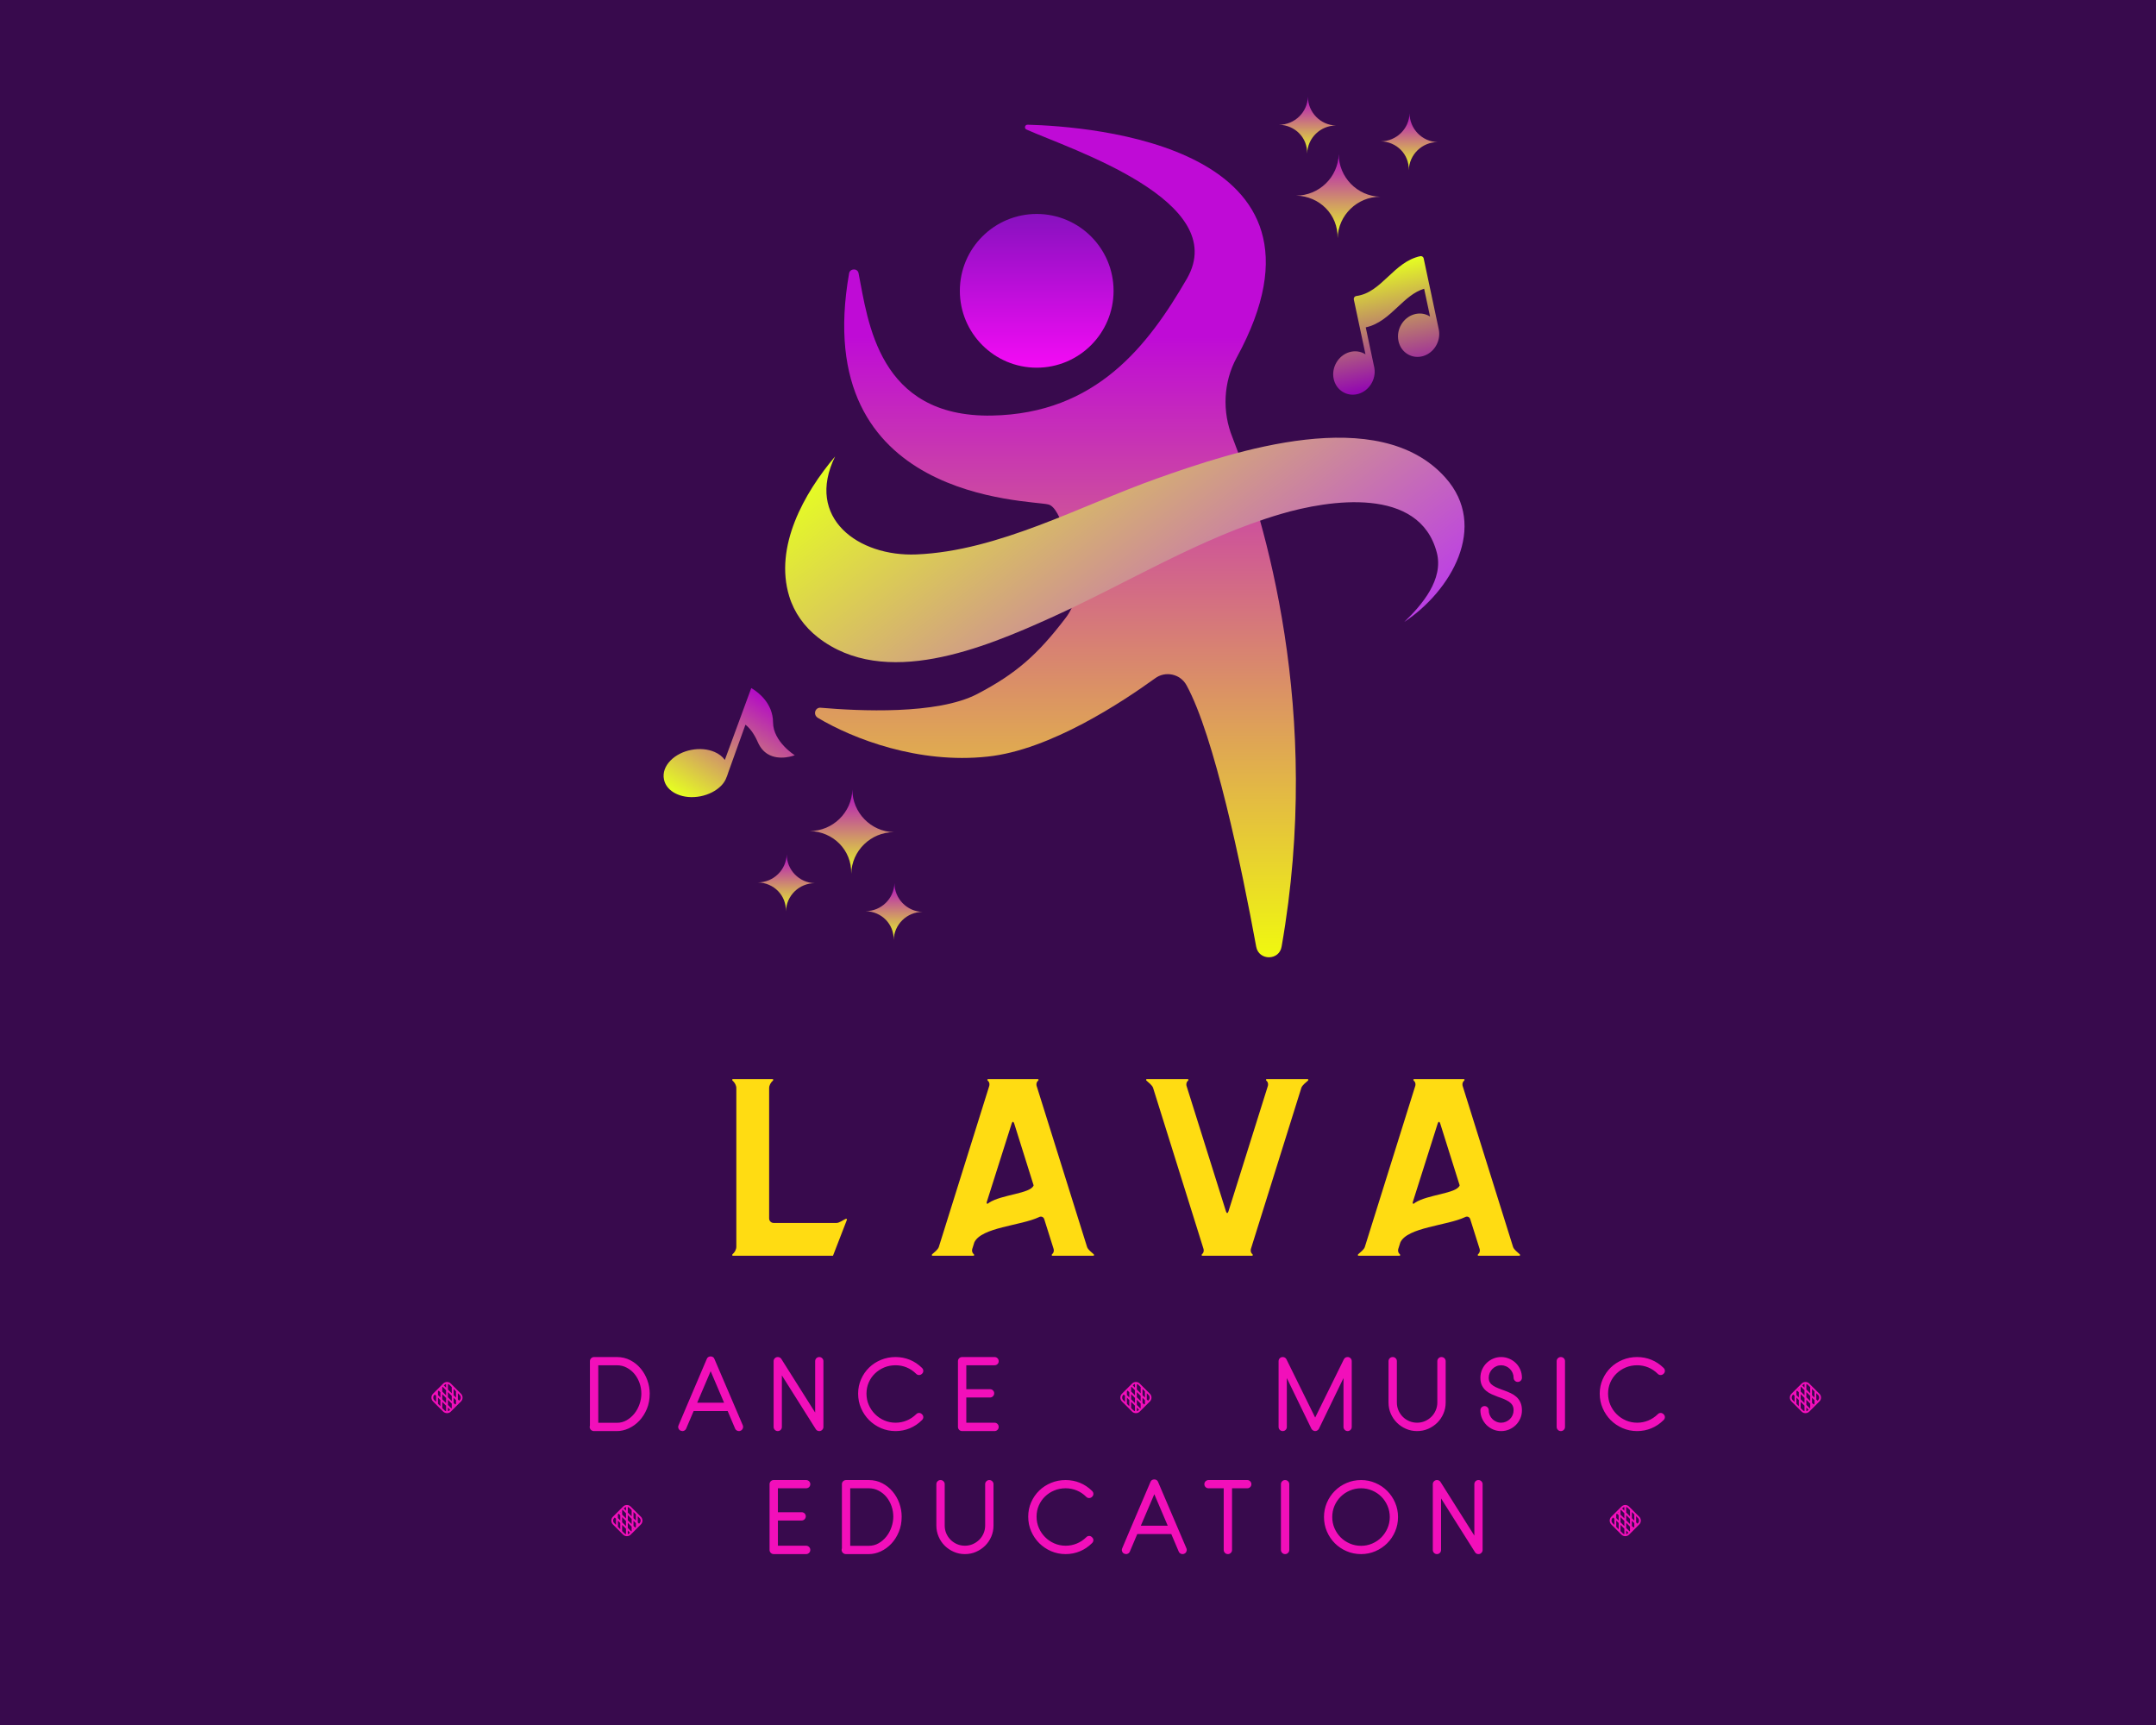 <?xml version="1.0" encoding="UTF-8" standalone="no" ?>
<!DOCTYPE svg PUBLIC "-//W3C//DTD SVG 1.1//EN" "http://www.w3.org/Graphics/SVG/1.1/DTD/svg11.dtd">
<svg xmlns="http://www.w3.org/2000/svg" xmlns:xlink="http://www.w3.org/1999/xlink" version="1.1" width="1280" height="1024" viewBox="0 0 1280 1024" xml:space="preserve">
<desc>Created with Fabric.js 5.3.0</desc>
<defs>
</defs>
<g transform="matrix(1 0 0 1 640 512)" id="background-logo"  >
<rect style="stroke: none; stroke-width: 0; stroke-dasharray: none; stroke-linecap: butt; stroke-dashoffset: 0; stroke-linejoin: miter; stroke-miterlimit: 4; fill: rgb(56,10,77); fill-rule: nonzero; opacity: 1;"  paint-order="stroke"  x="-640" y="-512" rx="0" ry="0" width="1280" height="1024" />
</g>
<g transform="matrix(2.561 0 0 2.561 640.253 312.778)" id="logo-logo"  >
<g style=""  paint-order="stroke"   >
		<g transform="matrix(-0.755 0 0 0.755 -5.324 3.267)"  >
<g style=""  paint-order="stroke"   >
		<g transform="matrix(1 0 0 1 0 0)"  >
<linearGradient id="SVGID_13_1427416" gradientUnits="userSpaceOnUse" gradientTransform="matrix(1 0 0 1 0.022 0)"  x1="73.822" y1="0" x2="73.822" y2="255.613">
<stop offset="25.5%" style="stop-color:rgb(191,11,214);stop-opacity: 1"/>
<stop offset="100%" style="stop-color:rgb(240,248,15);stop-opacity: 1"/>
</linearGradient>
<path style="stroke: none; stroke-width: 1; stroke-dasharray: none; stroke-linecap: butt; stroke-dashoffset: 0; stroke-linejoin: miter; stroke-miterlimit: 4; fill: url(#SVGID_13_1427416); fill-rule: nonzero; opacity: 1;"  paint-order="stroke"  transform=" translate(-73.844, -127.806)" d="M 134.3 45.6 C 134.6 44 136.9 44.1 137.2 45.6 C 149.6 115.8 81.7 115.1 76 116.6 C 72.1 117.6 69.2 130.6 67.7 138.9 C 66.9 143.3 68 147.9 70.7 151.4 C 79.3 162.7 86 168.6 97.9 174.8 C 110.2 181.2 134.3 180 145.9 179 C 147.6 178.8 148.4 181.1 146.8 182.1 C 135.9 188.6 115.8 196.3 94.7 194 C 75.4 192 53 177 43.3 170 C 40.1 167.6 35.5 168.6 33.6 172.1 C 25.1 187.6 16.7 227.8 12.2 252.4 C 11.4 256.7 5.1 256.7 4.4 252.3 C -8.3 180 9.7 121.1 19.5 96 C 22.7 88.1 22.3 79 18.2 71.5 C -17.4 6.3 63.5 0.5 82.4 0 C 83.3 0 83.5 1.2 82.7 1.5 C 69.3 7.5 19.7 23.4 33.5 47.3 C 45.4 67.8 61.3 88.7 93.4 89.3 C 128.3 89.9 131.4 60.3 134.3 45.6 z" stroke-linecap="round" />
</g>
		<g transform="matrix(1 0 0 1 5.756 -76.806)"  >
<linearGradient id="SVGID_15_1427417" gradientUnits="userSpaceOnUse" gradientTransform="matrix(1 0 0 1 -23.6 -23.6)"  x1="23.6" y1="0" x2="23.6" y2="47.2">
<stop offset="0%" style="stop-color:rgb(135,17,191);stop-opacity: 1"/>
<stop offset="100%" style="stop-color:rgb(244,11,245);stop-opacity: 1"/>
</linearGradient>
<circle style="stroke: none; stroke-width: 1; stroke-dasharray: none; stroke-linecap: butt; stroke-dashoffset: 0; stroke-linejoin: miter; stroke-miterlimit: 4; fill: url(#SVGID_15_1427417); fill-rule: nonzero; opacity: 1;"  paint-order="stroke"  cx="0" cy="0" r="23.6" />
</g>
</g>
</g>
		<g transform="matrix(-0.445 0.335 0.335 0.445 9.064 3.267)"  >
<g style=""  paint-order="stroke"   >
		<g transform="matrix(1 0 0 1 0 0)"  >
<linearGradient id="SVGID_33_14_14_16_1427418" gradientUnits="userSpaceOnUse" gradientTransform="matrix(1 0 0 1 0 0)"  x1="125" y1="0" x2="125" y2="197.598">
<stop offset="0%" style="stop-color:rgb(230,255,33);stop-opacity: 1"/>
<stop offset="100%" style="stop-color:rgb(188,63,229);stop-opacity: 1"/>
</linearGradient>
<path style="stroke: none; stroke-width: 1; stroke-dasharray: none; stroke-linecap: butt; stroke-dashoffset: 0; stroke-linejoin: miter; stroke-miterlimit: 4; fill: url(#SVGID_33_14_14_16_1427418); fill-rule: nonzero; opacity: 1;"  paint-order="stroke"  transform=" translate(-125, -98.799)" d="M 197.749 0 C 223.21 12.92 215.121 39.205 195.235 52.926 C 167.072 72.358 128.484 77.784 96.314 87.875 C 63.385 98.205 3.66 118.272 0.131 159.74 C -2.191 187.019 26.873 198.903 49.909 197.484 C 39.671 196.269 26.121 193.195 21.751 182.596 C 10.844 156.133 44.21 138.081 64.023 130.67 C 96.957 118.351 132.252 115.295 166.354 107.633 C 196.265 100.913 239.639 89.847 248.756 55.799 C 250.598 48.924 250.436 41.685 247.991 34.976 C 240.6 14.696 217.28 4.421 197.749 0 z" stroke-linecap="round" />
</g>
</g>
</g>
		<g transform="matrix(0.094 -0.02 0.02 0.094 70.014 -46.346)"  >
<g style=""  paint-order="stroke"   >
		<g transform="matrix(1 0 0 1 0 0)"  >
<linearGradient id="SVGID_34_15_15_17_1427419" gradientUnits="userSpaceOnUse" gradientTransform="matrix(1 0 0 1 0 0)"  x1="136.403" y1="0" x2="136.403" y2="293.907">
<stop offset="0%" style="stop-color:rgb(252,227,138);stop-opacity: 1"/>
<stop offset="0%" style="stop-color:rgb(230,255,33);stop-opacity: 1"/>
<stop offset="100%" style="stop-color:rgb(145,4,179);stop-opacity: 1"/>
</linearGradient>
<path style="stroke: none; stroke-width: 1; stroke-dasharray: none; stroke-linecap: butt; stroke-dashoffset: 0; stroke-linejoin: miter; stroke-miterlimit: 4; fill: url(#SVGID_34_15_15_17_1427419); fill-rule: nonzero; opacity: 1;"  paint-order="stroke"  transform=" translate(-136.403, -146.953)" d="M 272.73 6.319 C 272.706 6.095 272.707 5.863 272.662 5.646 C 272.61 5.389 272.512 5.151 272.433 4.905 C 272.37 4.71 272.33 4.506 272.251 4.319 C 272.143 4.064 271.995 3.833 271.859 3.595 C 271.77 3.438 271.701 3.268 271.601 3.119 C 271.459 2.909 271.283 2.729 271.121 2.536 C 270.991 2.383 270.88 2.214 270.738 2.072 C 270.581 1.915 270.396 1.79 270.225 1.648 C 270.047 1.501 269.884 1.338 269.692 1.209 C 269.526 1.096 269.338 1.018 269.162 0.92 C 268.94 0.796 268.728 0.656 268.492 0.556 C 268.325 0.486 268.141 0.451 267.967 0.393 C 267.702 0.305 267.444 0.201 267.166 0.144 C 266.952 0.101 266.725 0.101 266.504 0.077 C 266.252 0.05 266.005 0 265.745 6.106226635438361e-16 L 265.667 6.106226635438361e-16 C 233.175 6.106226635438361e-16 206.059 16.323 179.836 32.109 C 152.287 48.694 126.26 64.346 94.998 61.851 C 91.13 61.54 87.701 64.438 87.39 68.33 C 87.377 68.497 87.402 68.657 87.4 68.822 C 87.395 68.933 87.367 69.037 87.367 69.149 L 87.367 204.038 C 86.988 203.665 86.615 203.288 86.222 202.926 C 76.522 194.001 63.711 189.706 50.164 190.835 C 22.503 193.137 0 217.846 0 245.917 C 0 259.886 5.426 272.572 15.278 281.639 C 23.961 289.63 35.131 293.907 47.102 293.907 C 48.502 293.907 49.916 293.848 51.336 293.73 C 78.276 291.49 100.316 267.992 101.446 240.834 C 101.46 240.652 101.5 240.479 101.5 240.294 L 101.5 140.534 C 101.53 140.534 101.562 140.536 101.592 140.536 C 133.914 140.536 160.936 124.271 187.125 108.505 C 210.701 94.313 233.084 80.878 258.673 78.747 L 258.673 147.322 C 258.272 146.926 257.875 146.527 257.458 146.144 C 247.831 137.288 235.149 133.026 221.72 134.152 C 194.23 136.455 171.865 161.164 171.865 189.234 C 171.865 203.262 177.297 215.984 187.162 225.057 C 195.777 232.982 206.846 237.225 218.694 237.225 C 220.085 237.225 221.49 237.167 222.9 237.049 C 250.081 234.771 272.237 210.586 272.731 182.909 C 272.757 182.664 272.805 182.426 272.805 182.175 L 272.805 7.066 C 272.805 6.811 272.757 6.568 272.73 6.319 Z" stroke-linecap="round" />
</g>
</g>
</g>
		<g transform="matrix(0.085 0.053 -0.053 0.085 -79.699 52.654)"  >
<g style=""  paint-order="stroke"   >
		<g transform="matrix(1 0 0 1 0 0)"  >
<linearGradient id="SVGID_35_16_16_18_1427420" gradientUnits="userSpaceOnUse" gradientTransform="matrix(1 0 0 1 0.449 0)"  x1="150" y1="0" x2="150" y2="300">
<stop offset="0%" style="stop-color:rgb(179,10,198);stop-opacity: 1"/>
<stop offset="100%" style="stop-color:rgb(230,255,33);stop-opacity: 1"/>
</linearGradient>
<path style="stroke: none; stroke-width: 1; stroke-dasharray: none; stroke-linecap: butt; stroke-dashoffset: 0; stroke-linejoin: miter; stroke-miterlimit: 4; fill: url(#SVGID_35_16_16_18_1427420); fill-rule: nonzero; opacity: 1;"  paint-order="stroke"  transform=" translate(-120.025, -150)" d="M 156.7 40.8 C 133 3 89.7 0 76.1 0 C 73.4 0 71.9 0.1 71.9 0.1 L 108 173.6 C 99.5 169.9 89.4 168.8 78.4 170.4 C 61.5 172.8 44.3 181.5 29.9 194.8 C 15.6 208 5.7 224.6 2 241.2 C -1.9 259 1.6 274.9 12 286 C 20.5 295.2 32.5 300 46.6 300 C 49.6 300 52.8 299.8 56 299.3 C 72.8 297 90 288.3 104.4 275 C 118.7 261.7 128.7 245.2 132.4 228.5 C 135.3 215.1 133.1 206.1 129.6 191.9 L 105.3 79.1 C 116.5 80.3 131.7 85 151.1 98.3 C 162.9 106.4 174.1 109.5 184.4 109.5 C 216.9 109.5 239.6 78.7 239.6 78.7 C 239.6 78.7 180.6 78.7 156.7 40.8 z" stroke-linecap="round" />
</g>
</g>
</g>
		<g transform="matrix(0.065 0 0 0.065 60.211 -76.661)"  >
<g style=""  paint-order="stroke"   >
		<g transform="matrix(1 0 0 1 0 0)"  >
<linearGradient id="SVGID_35_16_16_18_1427421" gradientUnits="userSpaceOnUse" gradientTransform="matrix(1 0 0 1 0 0)"  x1="150" y1="0" x2="150" y2="300">
<stop offset="0%" style="stop-color:rgb(179,10,198);stop-opacity: 1"/>
<stop offset="100%" style="stop-color:rgb(230,255,33);stop-opacity: 1"/>
</linearGradient>
<path style="stroke: none; stroke-width: 1; stroke-dasharray: none; stroke-linecap: butt; stroke-dashoffset: 0; stroke-linejoin: miter; stroke-miterlimit: 4; fill: url(#SVGID_35_16_16_18_1427421); fill-rule: nonzero; opacity: 1;"  paint-order="stroke"  transform=" translate(-150, -150)" d="M 148 300 L 148 300 C 150 218 218 152 300 152 L 300 152 C 218 150 152 82 152 0 L 152 0 C 150 82 82 148 0 148 L 0 148 C 84 150 150 216 148 300 Z" stroke-linecap="round" />
</g>
</g>
</g>
		<g transform="matrix(0.044 0 0 0.044 53.11 -93.127)"  >
<g style=""  paint-order="stroke"   >
		<g transform="matrix(1 0 0 1 0 0)"  >
<linearGradient id="SVGID_35_16_16_18_1427422" gradientUnits="userSpaceOnUse" gradientTransform="matrix(1 0 0 1 0 0)"  x1="150" y1="0" x2="150" y2="300">
<stop offset="0%" style="stop-color:rgb(179,10,198);stop-opacity: 1"/>
<stop offset="100%" style="stop-color:rgb(230,255,33);stop-opacity: 1"/>
</linearGradient>
<path style="stroke: none; stroke-width: 1; stroke-dasharray: none; stroke-linecap: butt; stroke-dashoffset: 0; stroke-linejoin: miter; stroke-miterlimit: 4; fill: url(#SVGID_35_16_16_18_1427422); fill-rule: nonzero; opacity: 1;"  paint-order="stroke"  transform=" translate(-150, -150)" d="M 148 300 L 148 300 C 150 218 218 152 300 152 L 300 152 C 218 150 152 82 152 0 L 152 0 C 150 82 82 148 0 148 L 0 148 C 84 150 150 216 148 300 Z" stroke-linecap="round" />
</g>
</g>
</g>
		<g transform="matrix(0.044 0 0 0.044 76.676 -89.284)"  >
<g style=""  paint-order="stroke"   >
		<g transform="matrix(1 0 0 1 0 0)"  >
<linearGradient id="SVGID_35_16_16_18_1427423" gradientUnits="userSpaceOnUse" gradientTransform="matrix(1 0 0 1 0 0)"  x1="150" y1="0" x2="150" y2="300">
<stop offset="0%" style="stop-color:rgb(179,10,198);stop-opacity: 1"/>
<stop offset="100%" style="stop-color:rgb(230,255,33);stop-opacity: 1"/>
</linearGradient>
<path style="stroke: none; stroke-width: 1; stroke-dasharray: none; stroke-linecap: butt; stroke-dashoffset: 0; stroke-linejoin: miter; stroke-miterlimit: 4; fill: url(#SVGID_35_16_16_18_1427423); fill-rule: nonzero; opacity: 1;"  paint-order="stroke"  transform=" translate(-150, -150)" d="M 148 300 L 148 300 C 150 218 218 152 300 152 L 300 152 C 218 150 152 82 152 0 L 152 0 C 150 82 82 148 0 148 L 0 148 C 84 150 150 216 148 300 Z" stroke-linecap="round" />
</g>
</g>
</g>
		<g transform="matrix(0.065 0 0 0.065 -52.541 70.63)"  >
<g style=""  paint-order="stroke"   >
		<g transform="matrix(1 0 0 1 0 0)"  >
<linearGradient id="SVGID_35_16_16_18_1427424" gradientUnits="userSpaceOnUse" gradientTransform="matrix(1 0 0 1 0 0)"  x1="150" y1="0" x2="150" y2="300">
<stop offset="0%" style="stop-color:rgb(179,10,198);stop-opacity: 1"/>
<stop offset="100%" style="stop-color:rgb(230,255,33);stop-opacity: 1"/>
</linearGradient>
<path style="stroke: none; stroke-width: 1; stroke-dasharray: none; stroke-linecap: butt; stroke-dashoffset: 0; stroke-linejoin: miter; stroke-miterlimit: 4; fill: url(#SVGID_35_16_16_18_1427424); fill-rule: nonzero; opacity: 1;"  paint-order="stroke"  transform=" translate(-150, -150)" d="M 148 300 L 148 300 C 150 218 218 152 300 152 L 300 152 C 218 150 152 82 152 0 L 152 0 C 150 82 82 148 0 148 L 0 148 C 84 150 150 216 148 300 Z" stroke-linecap="round" />
</g>
</g>
</g>
		<g transform="matrix(0.044 0 0 0.044 -67.718 82.494)"  >
<g style=""  paint-order="stroke"   >
		<g transform="matrix(1 0 0 1 0 0)"  >
<linearGradient id="SVGID_35_16_16_18_1427425" gradientUnits="userSpaceOnUse" gradientTransform="matrix(1 0 0 1 0 0)"  x1="150" y1="0" x2="150" y2="300">
<stop offset="0%" style="stop-color:rgb(179,10,198);stop-opacity: 1"/>
<stop offset="100%" style="stop-color:rgb(230,255,33);stop-opacity: 1"/>
</linearGradient>
<path style="stroke: none; stroke-width: 1; stroke-dasharray: none; stroke-linecap: butt; stroke-dashoffset: 0; stroke-linejoin: miter; stroke-miterlimit: 4; fill: url(#SVGID_35_16_16_18_1427425); fill-rule: nonzero; opacity: 1;"  paint-order="stroke"  transform=" translate(-150, -150)" d="M 148 300 L 148 300 C 150 218 218 152 300 152 L 300 152 C 218 150 152 82 152 0 L 152 0 C 150 82 82 148 0 148 L 0 148 C 84 150 150 216 148 300 Z" stroke-linecap="round" />
</g>
</g>
</g>
		<g transform="matrix(0.044 0 0 0.044 -42.738 89.156)"  >
<g style=""  paint-order="stroke"   >
		<g transform="matrix(1 0 0 1 0 0)"  >
<linearGradient id="SVGID_35_16_16_18_1427426" gradientUnits="userSpaceOnUse" gradientTransform="matrix(1 0 0 1 0 0)"  x1="150" y1="0" x2="150" y2="300">
<stop offset="0%" style="stop-color:rgb(179,10,198);stop-opacity: 1"/>
<stop offset="100%" style="stop-color:rgb(230,255,33);stop-opacity: 1"/>
</linearGradient>
<path style="stroke: none; stroke-width: 1; stroke-dasharray: none; stroke-linecap: butt; stroke-dashoffset: 0; stroke-linejoin: miter; stroke-miterlimit: 4; fill: url(#SVGID_35_16_16_18_1427426); fill-rule: nonzero; opacity: 1;"  paint-order="stroke"  transform=" translate(-150, -150)" d="M 148 300 L 148 300 C 150 218 218 152 300 152 L 300 152 C 218 150 152 82 152 0 L 152 0 C 150 82 82 148 0 148 L 0 148 C 84 150 150 216 148 300 Z" stroke-linecap="round" />
</g>
</g>
</g>
</g>
</g>
<g transform="matrix(1.921 0 0 1.921 668.578 693.008)" id="text-logo"  >
<g style=""  paint-order="stroke"   >
		<g transform="matrix(1 0 0 1 0 0)" id="text-logo-path-0"  >
<path style="stroke: rgb(255,255,255); stroke-width: 0; stroke-dasharray: none; stroke-linecap: butt; stroke-dashoffset: 0; stroke-linejoin: miter; stroke-miterlimit: 4; fill: rgb(255,220,18); fill-rule: nonzero; opacity: 1;"  paint-order="stroke"  transform=" translate(-122.812, 27.3)" d="M 2.34 -51.79 L 2.34 -2.81 C 2.34 -1.95 1.87 -1.09 1.17 -0.47 C 0.94 -0.23 1.09 0 1.33 0 L 32.21 0 L 36.11 -10.06 L 36.5 -11.08 C 36.58 -11.31 36.43 -11.54 36.11 -11.39 C 35.26 -11 34.16 -10.14 33.31 -10.14 L 13.88 -10.14 C 13.1 -10.14 12.48 -10.76 12.48 -11.54 L 12.48 -51.79 C 12.48 -52.65 12.95 -53.51 13.65 -54.13 C 13.88 -54.37 13.73 -54.6 13.49 -54.6 L 1.33 -54.6 C 1.09 -54.6 0.94 -54.37 1.17 -54.13 C 1.87 -53.51 2.34 -52.65 2.34 -51.79 Z M 80.34 -51.95 L 64.9 -2.65 C 64.58 -1.87 63.57 -1.09 62.87 -0.47 C 62.63 -0.23 62.79 0 63.02 0 L 75.58 0 C 75.82 0 75.97 -0.23 75.74 -0.47 C 75.04 -1.09 75.11 -1.87 75.43 -2.65 L 75.89 -4.13 C 78.08 -8.81 90.25 -9.28 95.86 -11.93 C 96.56 -12.32 97.27 -12.01 97.5 -11.31 L 100.23 -2.65 C 100.54 -1.87 100.62 -1.09 99.92 -0.47 C 99.68 -0.23 99.84 0 100.07 0 L 112.63 0 C 112.87 0 113.02 -0.23 112.79 -0.47 C 112.09 -1.09 111.07 -1.87 110.76 -2.65 L 95.32 -51.95 C 95 -52.73 94.93 -53.51 95.63 -54.13 C 95.86 -54.37 95.71 -54.6 95.47 -54.6 L 80.18 -54.6 C 79.95 -54.6 79.79 -54.37 80.03 -54.13 C 80.73 -53.51 80.65 -52.73 80.34 -51.95 Z M 79.79 -16.77 L 87.44 -40.87 C 87.67 -41.57 87.98 -41.57 88.22 -40.87 L 94.22 -21.76 C 93.37 -19.19 84.32 -18.95 80.42 -16.38 C 79.87 -15.83 79.56 -16.07 79.79 -16.77 Z M 146.41 0 L 161.69 0 C 161.93 0 162.08 -0.23 161.85 -0.47 C 161.15 -1.09 161.23 -1.87 161.54 -2.65 L 176.98 -51.95 C 177.29 -52.73 178.31 -53.51 179.01 -54.13 C 179.24 -54.37 179.09 -54.6 178.85 -54.6 L 166.3 -54.6 C 166.06 -54.6 165.91 -54.37 166.14 -54.13 C 166.84 -53.51 166.76 -52.73 166.45 -51.95 L 154.44 -13.73 C 154.21 -13.03 153.89 -13.03 153.66 -13.73 L 141.65 -51.95 C 141.34 -52.73 141.26 -53.51 141.96 -54.13 C 142.19 -54.37 142.04 -54.6 141.8 -54.6 L 129.25 -54.6 C 129.01 -54.6 128.86 -54.37 129.09 -54.13 C 129.79 -53.51 130.81 -52.73 131.12 -51.95 L 146.56 -2.65 C 146.87 -1.87 146.95 -1.09 146.25 -0.47 C 146.02 -0.23 146.17 0 146.41 0 Z M 212 -51.95 L 196.56 -2.65 C 196.25 -1.87 195.23 -1.09 194.53 -0.47 C 194.3 -0.23 194.45 0 194.69 0 L 207.25 0 C 207.48 0 207.64 -0.23 207.4 -0.47 C 206.7 -1.09 206.78 -1.87 207.09 -2.65 L 207.56 -4.13 C 209.74 -8.81 221.91 -9.28 227.53 -11.93 C 228.23 -12.32 228.93 -12.01 229.16 -11.31 L 231.89 -2.65 C 232.21 -1.87 232.28 -1.09 231.58 -0.47 C 231.35 -0.23 231.5 0 231.74 0 L 244.3 0 C 244.53 0 244.69 -0.23 244.45 -0.47 C 243.75 -1.09 242.74 -1.87 242.42 -2.65 L 226.98 -51.95 C 226.67 -52.73 226.59 -53.51 227.29 -54.13 C 227.53 -54.37 227.37 -54.6 227.14 -54.6 L 211.85 -54.6 C 211.61 -54.6 211.46 -54.37 211.69 -54.13 C 212.39 -53.51 212.32 -52.73 212 -51.95 Z M 211.46 -16.77 L 219.1 -40.87 C 219.34 -41.57 219.65 -41.57 219.88 -40.87 L 225.89 -21.76 C 225.03 -19.19 215.98 -18.95 212.08 -16.38 C 211.54 -15.83 211.22 -16.07 211.46 -16.77 Z" stroke-linecap="round" />
</g>
</g>
</g>
<g transform="matrix(1.921 0 0 1.921 668.623 863.869)" id="tagline-15fa1fba-7c57-43f0-8638-c169efa15d6e-logo"  >
<g style=""  paint-order="stroke"   >
		<g transform="matrix(1 0 0 1 0 -19.007)" id="tagline-15fa1fba-7c57-43f0-8638-c169efa15d6e-logo-path-0"  >
<path style="stroke: none; stroke-width: 0; stroke-dasharray: none; stroke-linecap: butt; stroke-dashoffset: 0; stroke-linejoin: miter; stroke-miterlimit: 4; fill: rgb(242,15,186); fill-rule: nonzero; opacity: 1;"  paint-order="stroke"  transform=" translate(-228.32, 11.1)" d="M 18.41 -5.1 L 18.41 -5.1 Q 19.1 -5.1 19.6 -5.59 L 19.6 -5.59 L 22.73 -8.72 Q 22.98 -8.98 23.1 -9.29 Q 23.22 -9.6 23.22 -9.91 L 23.22 -9.91 Q 23.22 -10.24 23.1 -10.54 Q 22.98 -10.85 22.73 -11.1 L 22.73 -11.1 L 19.6 -14.23 Q 19.1 -14.73 18.41 -14.73 L 18.41 -14.73 Q 17.71 -14.73 17.22 -14.23 L 17.22 -14.23 L 14.09 -11.1 Q 13.83 -10.85 13.71 -10.54 Q 13.59 -10.24 13.59 -9.91 L 13.59 -9.91 Q 13.59 -9.6 13.71 -9.29 Q 13.83 -8.98 14.09 -8.72 L 14.09 -8.72 L 17.22 -5.59 Q 17.71 -5.1 18.41 -5.1 Z M 15.05 -8.11 L 15.62 -7.55 L 15.62 -12.19 L 15.05 -11.58 L 15.05 -8.11 Z M 14.54 -10.99 L 19.48 -6.06 L 19.88 -6.46 L 14.94 -11.38 L 14.54 -10.99 Z M 16.37 -6.83 L 16.94 -6.26 L 16.94 -13.58 L 16.37 -12.97 L 16.37 -6.83 Z M 18.41 -5.66 L 18.41 -5.66 Q 18.2 -5.66 17.99 -5.74 Q 17.79 -5.82 17.62 -5.99 L 17.62 -5.99 L 14.49 -9.12 Q 14.16 -9.44 14.16 -9.91 L 14.16 -9.91 Q 14.16 -10.38 14.49 -10.71 L 14.49 -10.71 L 17.62 -13.83 Q 17.79 -14 17.99 -14.08 Q 18.2 -14.16 18.41 -14.16 L 18.41 -14.16 Q 18.62 -14.16 18.83 -14.08 Q 19.03 -14 19.2 -13.83 L 19.2 -13.83 L 22.33 -10.71 Q 22.66 -10.38 22.66 -9.91 L 22.66 -9.91 Q 22.66 -9.44 22.33 -9.12 L 22.33 -9.12 L 19.2 -5.99 Q 19.03 -5.82 18.83 -5.74 Q 18.62 -5.66 18.41 -5.66 Z M 15.73 -12.19 L 20.69 -7.24 L 21.08 -7.63 L 16.13 -12.59 L 15.73 -12.19 Z M 18.13 -14.44 L 18.13 -5.38 L 18.69 -5.38 L 18.69 -14.44 L 18.13 -14.44 Z M 19.88 -13.57 L 19.88 -6.24 L 20.45 -6.85 L 20.45 -13 L 19.88 -13.57 Z M 16.94 -13.37 L 21.88 -8.44 L 22.27 -8.84 L 17.33 -13.76 L 16.94 -13.37 Z M 21.2 -12.28 L 21.2 -7.63 L 21.76 -8.24 L 21.76 -11.71 L 21.2 -12.28 Z M 62.58 -1.33 L 62.58 -1.33 L 62.58 -21.17 Q 62.58 -21.69 62.96 -22.07 Q 63.33 -22.44 63.89 -22.44 L 63.89 -22.44 L 70.88 -22.44 Q 73.18 -22.44 75.06 -21.46 Q 76.94 -20.48 78.27 -18.88 Q 79.6 -17.29 80.33 -15.26 Q 81.06 -13.23 81.06 -11.13 L 81.06 -11.13 Q 81.06 -8.55 80.18 -6.42 Q 79.29 -4.29 77.86 -2.77 Q 76.42 -1.25 74.59 -0.4 Q 72.76 0.44 70.91 0.44 L 70.91 0.44 L 63.77 0.44 Q 63.42 0.44 63.1 0.23 Q 62.78 0.03 62.64 -0.28 L 62.64 -0.28 Q 62.5 -0.55 62.5 -0.85 L 62.5 -0.85 Q 62.5 -1.08 62.58 -1.33 Z M 65.16 -19.9 L 65.16 -2.12 L 70.91 -2.12 Q 72.57 -2.12 73.94 -2.92 Q 75.31 -3.71 76.33 -4.98 Q 77.35 -6.26 77.91 -7.89 Q 78.47 -9.52 78.47 -11.13 L 78.47 -11.13 Q 78.47 -12.79 77.93 -14.37 Q 77.38 -15.94 76.38 -17.18 Q 75.37 -18.41 73.97 -19.15 Q 72.57 -19.9 70.88 -19.9 L 70.88 -19.9 L 65.16 -19.9 Z M 89.95 -0.37 L 89.95 -0.37 Q 89.85 -0.59 89.85 -0.84 L 89.85 -0.84 Q 89.85 -1.1 89.98 -1.36 L 89.98 -1.36 L 92.59 -7.53 L 98.7 -21.86 Q 98.85 -22.25 99.17 -22.44 Q 99.5 -22.64 99.89 -22.64 L 99.89 -22.64 Q 100.28 -22.64 100.59 -22.44 Q 100.91 -22.25 101.05 -21.86 L 101.05 -21.86 Q 103.26 -16.69 105.44 -11.61 Q 107.61 -6.53 109.82 -1.36 L 109.82 -1.36 Q 109.92 -1.1 109.92 -0.86 Q 109.92 -0.62 109.82 -0.37 L 109.82 -0.37 Q 109.62 0.13 109.13 0.33 L 109.13 0.33 Q 108.9 0.44 108.63 0.44 L 108.63 0.44 Q 108.25 0.44 107.92 0.23 Q 107.58 0.03 107.44 -0.35 L 107.44 -0.35 L 105.15 -5.75 L 94.63 -5.75 L 92.33 -0.35 Q 92.13 0.14 91.64 0.34 L 91.64 0.34 Q 91.4 0.44 91.17 0.44 L 91.17 0.44 L 90.65 0.33 Q 90.15 0.13 89.95 -0.37 Z M 99.89 -18.07 L 95.73 -8.33 L 104.04 -8.33 L 99.89 -18.07 Z M 119.35 -0.84 L 119.35 -0.84 L 119.35 -21.17 Q 119.35 -21.69 119.72 -22.07 Q 120.1 -22.44 120.62 -22.44 L 120.62 -22.44 Q 121.34 -22.44 121.73 -21.86 L 121.73 -21.86 L 132.19 -5.28 L 132.19 -21.17 Q 132.19 -21.69 132.55 -22.07 Q 132.91 -22.44 133.47 -22.44 L 133.47 -22.44 Q 133.99 -22.44 134.36 -22.07 Q 134.74 -21.69 134.74 -21.17 L 134.74 -21.17 L 134.74 -0.84 Q 134.74 -0.31 134.36 0.06 Q 133.99 0.44 133.47 0.44 L 133.47 0.44 Q 132.74 0.44 132.37 -0.17 L 132.37 -0.17 L 121.9 -16.77 L 121.9 -0.84 Q 121.9 -0.31 121.54 0.06 Q 121.17 0.44 120.62 0.44 L 120.62 0.44 Q 120.1 0.44 119.72 0.06 Q 119.35 -0.33 119.35 -0.84 Z M 145.47 -11.13 L 145.47 -11.13 Q 145.47 -13.51 146.38 -15.58 Q 147.3 -17.66 148.86 -19.18 Q 150.43 -20.7 152.53 -21.57 Q 154.63 -22.44 157.04 -22.44 L 157.04 -22.44 Q 159.36 -22.44 161.45 -21.59 Q 163.54 -20.73 165.2 -19.09 L 165.2 -19.09 Q 165.61 -18.68 165.61 -18.17 L 165.61 -18.17 Q 165.61 -17.63 165.2 -17.26 L 165.2 -17.26 Q 164.81 -16.88 164.29 -16.88 Q 163.77 -16.88 163.4 -17.26 L 163.4 -17.26 Q 162.09 -18.56 160.47 -19.23 Q 158.84 -19.9 157.04 -19.9 L 157.04 -19.9 Q 155.16 -19.9 153.52 -19.22 Q 151.89 -18.54 150.67 -17.36 Q 149.45 -16.19 148.75 -14.59 Q 148.05 -13 148.05 -11.13 L 148.05 -11.13 Q 148.05 -9.27 148.76 -7.64 Q 149.48 -6 150.7 -4.79 Q 151.91 -3.57 153.55 -2.86 Q 155.18 -2.15 157.04 -2.15 L 157.04 -2.15 Q 158.84 -2.15 160.46 -2.82 Q 162.08 -3.48 163.4 -4.76 L 163.4 -4.76 Q 163.78 -5.17 164.3 -5.17 Q 164.81 -5.17 165.2 -4.76 L 165.2 -4.76 Q 165.61 -4.38 165.61 -3.88 L 165.61 -3.88 Q 165.61 -3.36 165.2 -2.96 L 165.2 -2.96 Q 163.54 -1.3 161.45 -0.43 Q 159.36 0.44 157.04 0.44 L 157.04 0.44 Q 154.63 0.44 152.53 -0.47 Q 150.43 -1.39 148.86 -2.95 Q 147.3 -4.52 146.38 -6.62 Q 145.47 -8.72 145.47 -11.13 Z M 176.32 -0.84 L 176.32 -0.84 L 176.32 -0.89 L 176.32 -0.96 L 176.32 -21.17 Q 176.32 -21.69 176.7 -22.07 Q 177.07 -22.44 177.63 -22.44 L 177.63 -22.44 L 187.61 -22.44 Q 188.16 -22.44 188.54 -22.07 Q 188.91 -21.69 188.91 -21.17 L 188.91 -21.17 Q 188.91 -20.62 188.54 -20.26 Q 188.16 -19.9 187.61 -19.9 L 187.61 -19.9 L 178.9 -19.9 L 178.9 -12.5 L 186.24 -12.5 Q 186.76 -12.5 187.14 -12.14 Q 187.52 -11.77 187.52 -11.23 L 187.52 -11.23 Q 187.52 -10.71 187.14 -10.32 Q 186.76 -9.94 186.24 -9.94 L 186.24 -9.94 L 178.9 -9.94 L 178.9 -2.15 L 187.61 -2.15 Q 188.16 -2.15 188.54 -1.77 Q 188.91 -1.39 188.91 -0.84 L 188.91 -0.84 Q 188.91 -0.31 188.54 0.06 Q 188.16 0.44 187.61 0.44 L 187.61 0.44 L 177.63 0.44 Q 177.07 0.44 176.7 0.06 Q 176.32 -0.33 176.32 -0.84 Z M 231.32 -5.1 L 231.32 -5.1 Q 232.01 -5.1 232.51 -5.59 L 232.51 -5.59 L 235.64 -8.72 Q 235.89 -8.98 236.01 -9.29 Q 236.13 -9.6 236.13 -9.91 L 236.13 -9.91 Q 236.13 -10.24 236.01 -10.54 Q 235.89 -10.85 235.64 -11.1 L 235.64 -11.1 L 232.51 -14.23 Q 232.01 -14.73 231.32 -14.73 L 231.32 -14.73 Q 230.62 -14.73 230.13 -14.23 L 230.13 -14.23 L 227 -11.1 Q 226.74 -10.85 226.62 -10.54 Q 226.5 -10.24 226.5 -9.91 L 226.5 -9.91 Q 226.5 -9.6 226.62 -9.29 Q 226.74 -8.98 227 -8.72 L 227 -8.72 L 230.13 -5.59 Q 230.62 -5.1 231.32 -5.1 Z M 227.96 -8.11 L 228.53 -7.55 L 228.53 -12.19 L 227.96 -11.58 L 227.96 -8.11 Z M 227.45 -10.99 L 232.39 -6.06 L 232.79 -6.46 L 227.85 -11.38 L 227.45 -10.99 Z M 229.28 -6.83 L 229.84 -6.26 L 229.84 -13.58 L 229.28 -12.97 L 229.28 -6.83 Z M 231.32 -5.66 L 231.32 -5.66 Q 231.1 -5.66 230.9 -5.74 Q 230.69 -5.82 230.52 -5.99 L 230.52 -5.99 L 227.39 -9.12 Q 227.07 -9.44 227.07 -9.91 L 227.07 -9.91 Q 227.07 -10.38 227.39 -10.71 L 227.39 -10.71 L 230.52 -13.83 Q 230.69 -14 230.9 -14.08 Q 231.1 -14.16 231.32 -14.16 L 231.32 -14.16 Q 231.53 -14.16 231.73 -14.08 Q 231.94 -14 232.11 -13.83 L 232.11 -13.83 L 235.24 -10.71 Q 235.57 -10.38 235.57 -9.91 L 235.57 -9.91 Q 235.57 -9.44 235.24 -9.12 L 235.24 -9.12 L 232.11 -5.99 Q 231.94 -5.82 231.73 -5.74 Q 231.53 -5.66 231.32 -5.66 Z M 228.64 -12.19 L 233.6 -7.24 L 233.99 -7.63 L 229.04 -12.59 L 228.64 -12.19 Z M 231.03 -14.44 L 231.03 -5.38 L 231.6 -5.38 L 231.6 -14.44 L 231.03 -14.44 Z M 232.79 -13.57 L 232.79 -6.24 L 233.36 -6.85 L 233.36 -13 L 232.79 -13.57 Z M 229.84 -13.37 L 234.79 -8.44 L 235.18 -8.84 L 230.24 -13.76 L 229.84 -13.37 Z M 234.11 -12.28 L 234.11 -7.63 L 234.67 -8.24 L 234.67 -11.71 L 234.11 -12.28 Z M 275.41 -0.84 L 275.41 -0.84 L 275.41 -21.17 Q 275.41 -21.69 275.78 -22.07 Q 276.16 -22.44 276.68 -22.44 L 276.68 -22.44 Q 277.46 -22.44 277.84 -21.75 L 277.84 -21.75 L 286.72 -3.74 L 295.59 -21.75 Q 295.97 -22.44 296.75 -22.44 L 296.75 -22.44 Q 297.27 -22.44 297.65 -22.07 Q 298.02 -21.69 298.02 -21.17 L 298.02 -21.17 L 298.02 -0.84 Q 298.02 -0.31 297.65 0.06 Q 297.27 0.44 296.75 0.44 L 296.75 0.44 Q 296.22 0.44 295.85 0.06 Q 295.47 -0.33 295.47 -0.84 L 295.47 -0.84 L 295.47 -15.94 L 287.88 -0.28 Q 287.71 0.04 287.39 0.24 Q 287.06 0.44 286.72 0.44 L 286.72 0.44 Q 286.37 0.44 286.05 0.23 Q 285.73 0.03 285.56 -0.28 L 285.56 -0.28 L 277.96 -15.94 L 277.96 -0.84 Q 277.96 -0.31 277.6 0.06 Q 277.23 0.44 276.68 0.44 L 276.68 0.44 Q 276.16 0.44 275.78 0.06 Q 275.41 -0.33 275.41 -0.84 Z M 309.39 -8.38 L 309.39 -8.38 L 309.39 -21.17 Q 309.39 -21.69 309.77 -22.07 Q 310.14 -22.44 310.69 -22.44 L 310.69 -22.44 Q 311.22 -22.44 311.59 -22.07 Q 311.97 -21.69 311.97 -21.17 L 311.97 -21.17 L 311.97 -8.38 Q 311.97 -7.08 312.46 -5.95 Q 312.96 -4.81 313.8 -3.97 Q 314.64 -3.13 315.78 -2.64 Q 316.92 -2.15 318.21 -2.15 L 318.21 -2.15 Q 319.51 -2.15 320.64 -2.64 Q 321.77 -3.13 322.62 -3.97 Q 323.48 -4.81 323.97 -5.96 Q 324.47 -7.11 324.47 -8.38 L 324.47 -8.38 L 324.47 -21.17 Q 324.47 -21.69 324.85 -22.07 Q 325.22 -22.44 325.74 -22.44 L 325.74 -22.44 Q 326.3 -22.44 326.67 -22.07 Q 327.05 -21.69 327.05 -21.17 L 327.05 -21.17 L 327.05 -8.38 Q 327.05 -6.56 326.35 -4.95 Q 325.66 -3.34 324.46 -2.15 Q 323.25 -0.96 321.65 -0.26 Q 320.04 0.44 318.21 0.44 L 318.21 0.44 Q 316.39 0.44 314.78 -0.26 Q 313.18 -0.96 311.98 -2.15 Q 310.78 -3.34 310.08 -4.95 Q 309.39 -6.56 309.39 -8.38 Z M 337.78 -5.98 L 337.78 -5.98 Q 337.78 -6.53 338.15 -6.9 Q 338.53 -7.28 339.08 -7.28 L 339.08 -7.28 Q 339.61 -7.28 339.98 -6.9 Q 340.36 -6.53 340.36 -5.98 L 340.36 -5.98 Q 340.36 -5.2 340.66 -4.5 Q 340.96 -3.79 341.49 -3.28 Q 342.01 -2.76 342.71 -2.46 Q 343.4 -2.15 344.19 -2.15 L 344.19 -2.15 Q 344.97 -2.15 345.68 -2.46 Q 346.39 -2.76 346.91 -3.28 Q 347.44 -3.79 347.74 -4.5 Q 348.04 -5.2 348.04 -5.98 L 348.04 -5.98 Q 348.04 -6.94 347.67 -7.56 Q 347.29 -8.18 346.63 -8.64 L 346.63 -8.64 Q 346.3 -8.86 345.9 -9.06 Q 345.5 -9.25 345.06 -9.46 L 345.06 -9.46 Q 344.62 -9.63 344.16 -9.81 Q 343.7 -9.98 343.2 -10.15 L 343.2 -10.15 Q 342.24 -10.51 341.27 -10.94 Q 340.3 -11.37 339.53 -12.02 Q 338.77 -12.67 338.27 -13.64 Q 337.78 -14.61 337.78 -16.04 L 337.78 -16.04 Q 337.78 -17.37 338.29 -18.54 Q 338.8 -19.7 339.66 -20.56 Q 340.53 -21.42 341.69 -21.93 Q 342.85 -22.44 344.19 -22.44 L 344.19 -22.44 Q 345.52 -22.44 346.7 -21.93 Q 347.88 -21.42 348.75 -20.56 Q 349.62 -19.7 350.12 -18.54 Q 350.62 -17.37 350.62 -16.04 L 350.62 -16.04 Q 350.62 -15.52 350.25 -15.14 Q 349.87 -14.75 349.32 -14.75 L 349.32 -14.75 Q 348.8 -14.75 348.42 -15.14 Q 348.04 -15.52 348.04 -16.04 L 348.04 -16.04 Q 348.04 -16.82 347.74 -17.53 Q 347.44 -18.24 346.91 -18.76 Q 346.39 -19.29 345.68 -19.59 Q 344.97 -19.9 344.19 -19.9 L 344.19 -19.9 Q 343.41 -19.9 342.71 -19.59 Q 342.01 -19.29 341.49 -18.76 Q 340.96 -18.24 340.66 -17.53 Q 340.36 -16.82 340.36 -16.04 L 340.36 -16.04 Q 340.36 -15.18 340.72 -14.59 Q 341.08 -14 341.76 -13.57 L 341.76 -13.57 Q 342.45 -13.13 343.32 -12.79 L 343.32 -12.79 Q 343.78 -12.62 344.24 -12.44 Q 344.7 -12.26 345.2 -12.09 L 345.2 -12.09 Q 346.16 -11.74 347.13 -11.29 Q 348.1 -10.85 348.87 -10.17 Q 349.65 -9.49 350.13 -8.47 Q 350.62 -7.45 350.62 -5.98 L 350.62 -5.98 Q 350.62 -4.64 350.12 -3.48 Q 349.62 -2.32 348.75 -1.45 Q 347.88 -0.58 346.7 -0.07 Q 345.52 0.44 344.19 0.44 L 344.19 0.44 Q 342.86 0.44 341.69 -0.07 Q 340.53 -0.58 339.66 -1.45 Q 338.8 -2.32 338.29 -3.48 Q 337.78 -4.64 337.78 -5.98 Z M 361.35 -0.84 L 361.35 -0.84 L 361.35 -21.17 Q 361.35 -21.69 361.73 -22.07 Q 362.1 -22.44 362.66 -22.44 L 362.66 -22.44 Q 363.18 -22.44 363.56 -22.07 Q 363.93 -21.69 363.93 -21.17 L 363.93 -21.17 L 363.93 -0.84 Q 363.93 -0.31 363.56 0.06 Q 363.18 0.44 362.66 0.44 L 362.66 0.44 Q 362.1 0.44 361.73 0.06 Q 361.35 -0.33 361.35 -0.84 Z M 374.66 -11.13 L 374.66 -11.13 Q 374.66 -13.51 375.58 -15.58 Q 376.49 -17.66 378.05 -19.18 Q 379.62 -20.7 381.72 -21.57 Q 383.82 -22.44 386.23 -22.44 L 386.23 -22.44 Q 388.55 -22.44 390.64 -21.59 Q 392.73 -20.73 394.39 -19.09 L 394.39 -19.09 Q 394.8 -18.68 394.8 -18.17 L 394.8 -18.17 Q 394.8 -17.63 394.39 -17.26 L 394.39 -17.26 Q 394 -16.88 393.48 -16.88 Q 392.96 -16.88 392.59 -17.26 L 392.59 -17.26 Q 391.29 -18.56 389.66 -19.23 Q 388.03 -19.9 386.23 -19.9 L 386.23 -19.9 Q 384.35 -19.9 382.71 -19.22 Q 381.08 -18.54 379.86 -17.36 Q 378.64 -16.19 377.94 -14.59 Q 377.24 -13 377.24 -11.13 L 377.24 -11.13 Q 377.24 -9.27 377.95 -7.64 Q 378.67 -6 379.89 -4.79 Q 381.1 -3.57 382.74 -2.86 Q 384.38 -2.15 386.23 -2.15 L 386.23 -2.15 Q 388.03 -2.15 389.65 -2.82 Q 391.27 -3.48 392.59 -4.76 L 392.59 -4.76 Q 392.97 -5.17 393.49 -5.17 Q 394 -5.17 394.39 -4.76 L 394.39 -4.76 Q 394.8 -4.38 394.8 -3.88 L 394.8 -3.88 Q 394.8 -3.36 394.39 -2.96 L 394.39 -2.96 Q 392.73 -1.3 390.64 -0.43 Q 388.55 0.44 386.23 0.44 L 386.23 0.44 Q 383.82 0.44 381.72 -0.47 Q 379.62 -1.39 378.05 -2.95 Q 376.49 -4.52 375.58 -6.62 Q 374.66 -8.72 374.66 -11.13 Z M 438.24 -5.1 L 438.24 -5.1 Q 438.93 -5.1 439.43 -5.59 L 439.43 -5.59 L 442.56 -8.72 Q 442.81 -8.98 442.93 -9.29 Q 443.05 -9.6 443.05 -9.91 L 443.05 -9.91 Q 443.05 -10.24 442.93 -10.54 Q 442.81 -10.85 442.56 -11.1 L 442.56 -11.1 L 439.43 -14.23 Q 438.93 -14.73 438.24 -14.73 L 438.24 -14.73 Q 437.54 -14.73 437.05 -14.23 L 437.05 -14.23 L 433.92 -11.1 Q 433.66 -10.85 433.54 -10.54 Q 433.42 -10.24 433.42 -9.91 L 433.42 -9.91 Q 433.42 -9.6 433.54 -9.29 Q 433.66 -8.98 433.92 -8.72 L 433.92 -8.72 L 437.05 -5.59 Q 437.54 -5.1 438.24 -5.1 Z M 434.88 -8.11 L 435.45 -7.55 L 435.45 -12.19 L 434.88 -11.58 L 434.88 -8.11 Z M 434.37 -10.99 L 439.31 -6.06 L 439.71 -6.46 L 434.77 -11.38 L 434.37 -10.99 Z M 436.2 -6.83 L 436.76 -6.26 L 436.76 -13.58 L 436.2 -12.97 L 436.2 -6.83 Z M 438.24 -5.66 L 438.24 -5.66 Q 438.02 -5.66 437.82 -5.74 Q 437.61 -5.82 437.44 -5.99 L 437.44 -5.99 L 434.31 -9.12 Q 433.99 -9.44 433.99 -9.91 L 433.99 -9.91 Q 433.99 -10.38 434.31 -10.71 L 434.31 -10.71 L 437.44 -13.83 Q 437.61 -14 437.82 -14.08 Q 438.02 -14.16 438.24 -14.16 L 438.24 -14.16 Q 438.45 -14.16 438.65 -14.08 Q 438.86 -14 439.03 -13.83 L 439.03 -13.83 L 442.16 -10.71 Q 442.48 -10.38 442.48 -9.91 L 442.48 -9.91 Q 442.48 -9.44 442.16 -9.12 L 442.16 -9.12 L 439.03 -5.99 Q 438.86 -5.82 438.65 -5.74 Q 438.45 -5.66 438.24 -5.66 Z M 435.56 -12.19 L 440.52 -7.24 L 440.91 -7.63 L 435.96 -12.59 L 435.56 -12.19 Z M 437.95 -14.44 L 437.95 -5.38 L 438.52 -5.38 L 438.52 -14.44 L 437.95 -14.44 Z M 439.71 -13.57 L 439.71 -6.24 L 440.28 -6.85 L 440.28 -13 L 439.71 -13.57 Z M 436.76 -13.37 L 441.71 -8.44 L 442.1 -8.84 L 437.16 -13.76 L 436.76 -13.37 Z M 441.03 -12.28 L 441.03 -7.63 L 441.59 -8.24 L 441.59 -11.71 L 441.03 -12.28 Z" stroke-linecap="round" />
</g>
		<g transform="matrix(1 0 0 1 -0.045 19.007)" id="tagline-15fa1fba-7c57-43f0-8638-c169efa15d6e-logo-path-1"  >
<path style="stroke: none; stroke-width: 0; stroke-dasharray: none; stroke-linecap: butt; stroke-dashoffset: 0; stroke-linejoin: miter; stroke-miterlimit: 4; fill: rgb(242,15,186); fill-rule: nonzero; opacity: 1;"  paint-order="stroke"  transform=" translate(-172.68, 11.1)" d="M 18.41 -5.1 L 18.41 -5.1 Q 19.1 -5.1 19.6 -5.59 L 19.6 -5.59 L 22.73 -8.72 Q 22.98 -8.98 23.1 -9.29 Q 23.22 -9.6 23.22 -9.91 L 23.22 -9.91 Q 23.22 -10.24 23.1 -10.54 Q 22.98 -10.85 22.73 -11.1 L 22.73 -11.1 L 19.6 -14.23 Q 19.1 -14.73 18.41 -14.73 L 18.41 -14.73 Q 17.71 -14.73 17.22 -14.23 L 17.22 -14.23 L 14.09 -11.1 Q 13.83 -10.85 13.71 -10.54 Q 13.59 -10.24 13.59 -9.91 L 13.59 -9.91 Q 13.59 -9.6 13.71 -9.29 Q 13.83 -8.98 14.09 -8.72 L 14.09 -8.72 L 17.22 -5.59 Q 17.71 -5.1 18.41 -5.1 Z M 15.05 -8.11 L 15.62 -7.55 L 15.62 -12.19 L 15.05 -11.58 L 15.05 -8.11 Z M 14.54 -10.99 L 19.48 -6.06 L 19.88 -6.46 L 14.94 -11.38 L 14.54 -10.99 Z M 16.37 -6.83 L 16.94 -6.26 L 16.94 -13.58 L 16.37 -12.97 L 16.37 -6.83 Z M 18.41 -5.66 L 18.41 -5.66 Q 18.2 -5.66 17.99 -5.74 Q 17.79 -5.82 17.62 -5.99 L 17.62 -5.99 L 14.49 -9.12 Q 14.16 -9.44 14.16 -9.91 L 14.16 -9.91 Q 14.16 -10.38 14.49 -10.71 L 14.49 -10.71 L 17.62 -13.83 Q 17.79 -14 17.99 -14.08 Q 18.2 -14.16 18.41 -14.16 L 18.41 -14.16 Q 18.62 -14.16 18.83 -14.08 Q 19.03 -14 19.2 -13.83 L 19.2 -13.83 L 22.33 -10.71 Q 22.66 -10.38 22.66 -9.91 L 22.66 -9.91 Q 22.66 -9.44 22.33 -9.12 L 22.33 -9.12 L 19.2 -5.99 Q 19.03 -5.82 18.83 -5.74 Q 18.62 -5.66 18.41 -5.66 Z M 15.73 -12.19 L 20.69 -7.24 L 21.08 -7.63 L 16.13 -12.59 L 15.73 -12.19 Z M 18.13 -14.44 L 18.13 -5.38 L 18.69 -5.38 L 18.69 -14.44 L 18.13 -14.44 Z M 19.88 -13.57 L 19.88 -6.24 L 20.45 -6.85 L 20.45 -13 L 19.88 -13.57 Z M 16.94 -13.37 L 21.88 -8.44 L 22.27 -8.84 L 17.33 -13.76 L 16.94 -13.37 Z M 21.2 -12.28 L 21.2 -7.63 L 21.76 -8.24 L 21.76 -11.71 L 21.2 -12.28 Z M 62.5 -0.84 L 62.5 -0.84 L 62.5 -0.89 L 62.5 -0.96 L 62.5 -21.17 Q 62.5 -21.69 62.87 -22.07 Q 63.25 -22.44 63.8 -22.44 L 63.8 -22.44 L 73.78 -22.44 Q 74.34 -22.44 74.71 -22.07 Q 75.09 -21.69 75.09 -21.17 L 75.09 -21.17 Q 75.09 -20.62 74.71 -20.26 Q 74.34 -19.9 73.78 -19.9 L 73.78 -19.9 L 65.08 -19.9 L 65.08 -12.5 L 72.41 -12.5 Q 72.93 -12.5 73.32 -12.14 Q 73.7 -11.77 73.7 -11.23 L 73.7 -11.23 Q 73.7 -10.71 73.32 -10.32 Q 72.93 -9.94 72.41 -9.94 L 72.41 -9.94 L 65.08 -9.94 L 65.08 -2.15 L 73.78 -2.15 Q 74.34 -2.15 74.71 -1.77 Q 75.09 -1.39 75.09 -0.84 L 75.09 -0.84 Q 75.09 -0.31 74.71 0.06 Q 74.34 0.44 73.78 0.44 L 73.78 0.44 L 63.8 0.44 Q 63.25 0.44 62.87 0.06 Q 62.5 -0.33 62.5 -0.84 Z M 84.86 -1.33 L 84.86 -1.33 L 84.86 -21.17 Q 84.86 -21.69 85.23 -22.07 Q 85.61 -22.44 86.16 -22.44 L 86.16 -22.44 L 93.15 -22.44 Q 95.45 -22.44 97.33 -21.46 Q 99.21 -20.48 100.54 -18.88 Q 101.88 -17.29 102.61 -15.26 Q 103.33 -13.23 103.33 -11.13 L 103.33 -11.13 Q 103.33 -8.55 102.45 -6.42 Q 101.56 -4.29 100.13 -2.77 Q 98.69 -1.25 96.86 -0.4 Q 95.04 0.44 93.18 0.44 L 93.18 0.44 L 86.04 0.44 Q 85.69 0.44 85.37 0.23 Q 85.05 0.03 84.91 -0.28 L 84.91 -0.28 Q 84.77 -0.55 84.77 -0.85 L 84.77 -0.85 Q 84.77 -1.08 84.86 -1.33 Z M 87.43 -19.9 L 87.43 -2.12 L 93.18 -2.12 Q 94.84 -2.12 96.21 -2.92 Q 97.59 -3.71 98.6 -4.98 Q 99.62 -6.26 100.18 -7.89 Q 100.74 -9.52 100.74 -11.13 L 100.74 -11.13 Q 100.74 -12.79 100.2 -14.37 Q 99.65 -15.94 98.65 -17.18 Q 97.64 -18.41 96.24 -19.15 Q 94.84 -19.9 93.15 -19.9 L 93.15 -19.9 L 87.43 -19.9 Z M 114.05 -8.38 L 114.05 -8.38 L 114.05 -21.17 Q 114.05 -21.69 114.43 -22.07 Q 114.8 -22.44 115.35 -22.44 L 115.35 -22.44 Q 115.88 -22.44 116.25 -22.07 Q 116.63 -21.69 116.63 -21.17 L 116.63 -21.17 L 116.63 -8.38 Q 116.63 -7.08 117.12 -5.95 Q 117.62 -4.81 118.46 -3.97 Q 119.3 -3.13 120.44 -2.64 Q 121.58 -2.15 122.87 -2.15 L 122.87 -2.15 Q 124.18 -2.15 125.3 -2.64 Q 126.43 -3.13 127.28 -3.97 Q 128.14 -4.81 128.64 -5.96 Q 129.13 -7.11 129.13 -8.38 L 129.13 -8.38 L 129.13 -21.17 Q 129.13 -21.69 129.51 -22.07 Q 129.88 -22.44 130.41 -22.44 L 130.41 -22.44 Q 130.96 -22.44 131.33 -22.07 Q 131.71 -21.69 131.71 -21.17 L 131.71 -21.17 L 131.71 -8.38 Q 131.71 -6.56 131.02 -4.95 Q 130.32 -3.34 129.12 -2.15 Q 127.91 -0.96 126.31 -0.26 Q 124.7 0.44 122.87 0.44 L 122.87 0.44 Q 121.05 0.44 119.45 -0.26 Q 117.85 -0.96 116.64 -2.15 Q 115.44 -3.34 114.75 -4.95 Q 114.05 -6.56 114.05 -8.38 Z M 142.44 -11.13 L 142.44 -11.13 Q 142.44 -13.51 143.35 -15.58 Q 144.27 -17.66 145.83 -19.18 Q 147.4 -20.7 149.5 -21.57 Q 151.6 -22.44 154.01 -22.44 L 154.01 -22.44 Q 156.33 -22.44 158.42 -21.59 Q 160.51 -20.73 162.17 -19.09 L 162.17 -19.09 Q 162.58 -18.68 162.58 -18.17 L 162.58 -18.17 Q 162.58 -17.63 162.17 -17.26 L 162.17 -17.26 Q 161.78 -16.88 161.26 -16.88 Q 160.74 -16.88 160.37 -17.26 L 160.37 -17.26 Q 159.06 -18.56 157.44 -19.23 Q 155.81 -19.9 154.01 -19.9 L 154.01 -19.9 Q 152.13 -19.9 150.49 -19.22 Q 148.85 -18.54 147.64 -17.36 Q 146.42 -16.19 145.72 -14.59 Q 145.02 -13 145.02 -11.13 L 145.02 -11.13 Q 145.02 -9.27 145.73 -7.64 Q 146.45 -6 147.67 -4.79 Q 148.88 -3.57 150.52 -2.86 Q 152.15 -2.15 154.01 -2.15 L 154.01 -2.15 Q 155.81 -2.15 157.43 -2.82 Q 159.05 -3.48 160.37 -4.76 L 160.37 -4.76 Q 160.75 -5.17 161.27 -5.17 Q 161.78 -5.17 162.17 -4.76 L 162.17 -4.76 Q 162.58 -4.38 162.58 -3.88 L 162.58 -3.88 Q 162.58 -3.36 162.17 -2.96 L 162.17 -2.96 Q 160.51 -1.3 158.42 -0.43 Q 156.33 0.44 154.01 0.44 L 154.01 0.44 Q 151.6 0.44 149.5 -0.47 Q 147.4 -1.39 145.83 -2.95 Q 144.27 -4.52 143.35 -6.62 Q 142.44 -8.72 142.44 -11.13 Z M 171.47 -0.37 L 171.47 -0.37 Q 171.37 -0.59 171.37 -0.84 L 171.37 -0.84 Q 171.37 -1.1 171.49 -1.36 L 171.49 -1.36 L 174.1 -7.53 L 180.22 -21.86 Q 180.36 -22.25 180.68 -22.44 Q 181.01 -22.64 181.41 -22.64 L 181.41 -22.64 Q 181.79 -22.64 182.11 -22.44 Q 182.43 -22.25 182.57 -21.86 L 182.57 -21.86 Q 184.78 -16.69 186.95 -11.61 Q 189.12 -6.53 191.33 -1.36 L 191.33 -1.36 Q 191.43 -1.1 191.43 -0.86 Q 191.43 -0.62 191.33 -0.37 L 191.33 -0.37 Q 191.14 0.13 190.64 0.33 L 190.64 0.33 Q 190.41 0.44 190.14 0.44 L 190.14 0.44 Q 189.76 0.44 189.43 0.23 Q 189.1 0.03 188.95 -0.35 L 188.95 -0.35 L 186.66 -5.75 L 176.14 -5.75 L 173.85 -0.35 Q 173.65 0.14 173.15 0.34 L 173.15 0.34 Q 172.91 0.44 172.68 0.44 L 172.68 0.44 L 172.16 0.33 Q 171.66 0.13 171.47 -0.37 Z M 181.41 -18.07 L 177.24 -8.33 L 185.56 -8.33 L 181.41 -18.07 Z M 196.88 -21.17 L 196.88 -21.17 Q 196.88 -21.69 197.26 -22.07 Q 197.65 -22.44 198.16 -22.44 L 198.16 -22.44 L 210.14 -22.44 Q 210.66 -22.44 211.03 -22.07 Q 211.41 -21.69 211.41 -21.17 L 211.41 -21.17 Q 211.41 -20.62 211.03 -20.26 Q 210.66 -19.9 210.14 -19.9 L 210.14 -19.9 L 205.43 -19.9 L 205.43 -0.84 Q 205.43 -0.31 205.06 0.06 Q 204.68 0.44 204.16 0.44 L 204.16 0.44 Q 203.61 0.44 203.23 0.06 Q 202.86 -0.33 202.86 -0.84 L 202.86 -0.84 L 202.86 -19.9 L 198.16 -19.9 Q 197.63 -19.9 197.26 -20.26 Q 196.88 -20.62 196.88 -21.17 Z M 220.54 -0.84 L 220.54 -0.84 L 220.54 -21.17 Q 220.54 -21.69 220.92 -22.07 Q 221.29 -22.44 221.84 -22.44 L 221.84 -22.44 Q 222.37 -22.44 222.74 -22.07 Q 223.12 -21.69 223.12 -21.17 L 223.12 -21.17 L 223.12 -0.84 Q 223.12 -0.31 222.74 0.06 Q 222.37 0.44 221.84 0.44 L 221.84 0.44 Q 221.29 0.44 220.92 0.06 Q 220.54 -0.33 220.54 -0.84 Z M 233.85 -11.02 L 233.85 -11.02 Q 233.85 -13.37 234.75 -15.46 Q 235.65 -17.54 237.2 -19.09 Q 238.75 -20.65 240.84 -21.54 Q 242.93 -22.44 245.31 -22.44 L 245.31 -22.44 Q 247.66 -22.44 249.74 -21.54 Q 251.83 -20.65 253.38 -19.09 Q 254.93 -17.54 255.83 -15.46 Q 256.73 -13.37 256.73 -11.02 L 256.73 -11.02 Q 256.73 -8.64 255.83 -6.55 Q 254.93 -4.46 253.38 -2.91 Q 251.83 -1.36 249.74 -0.46 Q 247.66 0.44 245.31 0.44 L 245.31 0.44 Q 242.93 0.44 240.84 -0.46 Q 238.75 -1.36 237.2 -2.91 Q 235.65 -4.46 234.75 -6.55 Q 233.85 -8.64 233.85 -11.02 Z M 236.4 -11.02 L 236.4 -11.02 Q 236.4 -9.19 237.09 -7.57 Q 237.79 -5.95 239 -4.73 Q 240.22 -3.51 241.85 -2.82 Q 243.48 -2.12 245.31 -2.12 L 245.31 -2.12 Q 247.13 -2.12 248.75 -2.82 Q 250.37 -3.51 251.58 -4.73 Q 252.78 -5.95 253.48 -7.57 Q 254.18 -9.19 254.18 -11.02 L 254.18 -11.02 Q 254.18 -12.84 253.48 -14.47 Q 252.78 -16.1 251.58 -17.3 Q 250.37 -18.51 248.75 -19.2 Q 247.13 -19.9 245.31 -19.9 L 245.31 -19.9 Q 243.48 -19.9 241.85 -19.2 Q 240.22 -18.51 239 -17.3 Q 237.79 -16.1 237.09 -14.47 Q 236.4 -12.84 236.4 -11.02 Z M 267.48 -0.84 L 267.48 -0.84 L 267.48 -21.17 Q 267.48 -21.69 267.85 -22.07 Q 268.23 -22.44 268.75 -22.44 L 268.75 -22.44 Q 269.47 -22.44 269.86 -21.86 L 269.86 -21.86 L 280.32 -5.28 L 280.32 -21.17 Q 280.32 -21.69 280.68 -22.07 Q 281.04 -22.44 281.6 -22.44 L 281.6 -22.44 Q 282.12 -22.44 282.49 -22.07 Q 282.87 -21.69 282.87 -21.17 L 282.87 -21.17 L 282.87 -0.84 Q 282.87 -0.31 282.49 0.06 Q 282.12 0.44 281.6 0.44 L 281.6 0.44 Q 280.87 0.44 280.51 -0.17 L 280.51 -0.17 L 270.03 -16.77 L 270.03 -0.84 Q 270.03 -0.31 269.67 0.06 Q 269.3 0.44 268.75 0.44 L 268.75 0.44 Q 268.23 0.44 267.85 0.06 Q 267.48 -0.33 267.48 -0.84 Z M 326.96 -5.1 L 326.96 -5.1 Q 327.65 -5.1 328.15 -5.59 L 328.15 -5.59 L 331.28 -8.72 Q 331.53 -8.98 331.65 -9.29 Q 331.77 -9.6 331.77 -9.91 L 331.77 -9.91 Q 331.77 -10.24 331.65 -10.54 Q 331.53 -10.85 331.28 -11.1 L 331.28 -11.1 L 328.15 -14.23 Q 327.65 -14.73 326.96 -14.73 L 326.96 -14.73 Q 326.27 -14.73 325.77 -14.23 L 325.77 -14.23 L 322.64 -11.1 Q 322.39 -10.85 322.27 -10.54 Q 322.15 -10.24 322.15 -9.91 L 322.15 -9.91 Q 322.15 -9.6 322.27 -9.29 Q 322.39 -8.98 322.64 -8.72 L 322.64 -8.72 L 325.77 -5.59 Q 326.27 -5.1 326.96 -5.1 Z M 323.6 -8.11 L 324.17 -7.55 L 324.17 -12.19 L 323.6 -11.58 L 323.6 -8.11 Z M 323.09 -10.99 L 328.04 -6.06 L 328.43 -6.46 L 323.49 -11.38 L 323.09 -10.99 Z M 324.92 -6.83 L 325.49 -6.26 L 325.49 -13.58 L 324.92 -12.97 L 324.92 -6.83 Z M 326.96 -5.66 L 326.96 -5.66 Q 326.75 -5.66 326.54 -5.74 Q 326.34 -5.82 326.17 -5.99 L 326.17 -5.99 L 323.04 -9.12 Q 322.71 -9.44 322.71 -9.91 L 322.71 -9.91 Q 322.71 -10.38 323.04 -10.71 L 323.04 -10.71 L 326.17 -13.83 Q 326.34 -14 326.54 -14.08 Q 326.75 -14.16 326.96 -14.16 L 326.96 -14.16 Q 327.17 -14.16 327.38 -14.08 Q 327.58 -14 327.75 -13.83 L 327.75 -13.83 L 330.88 -10.71 Q 331.21 -10.38 331.21 -9.91 L 331.21 -9.91 Q 331.21 -9.44 330.88 -9.12 L 330.88 -9.12 L 327.75 -5.99 Q 327.58 -5.82 327.38 -5.74 Q 327.17 -5.66 326.96 -5.66 Z M 324.28 -12.19 L 329.24 -7.24 L 329.64 -7.63 L 324.68 -12.59 L 324.28 -12.19 Z M 326.68 -14.44 L 326.68 -5.38 L 327.24 -5.38 L 327.24 -14.44 L 326.68 -14.44 Z M 328.43 -13.57 L 328.43 -6.24 L 329 -6.85 L 329 -13 L 328.43 -13.57 Z M 325.49 -13.37 L 330.43 -8.44 L 330.83 -8.84 L 325.88 -13.76 L 325.49 -13.37 Z M 329.75 -12.28 L 329.75 -7.63 L 330.32 -8.24 L 330.32 -11.71 L 329.75 -12.28 Z" stroke-linecap="round" />
</g>
</g>
</g>
</svg>